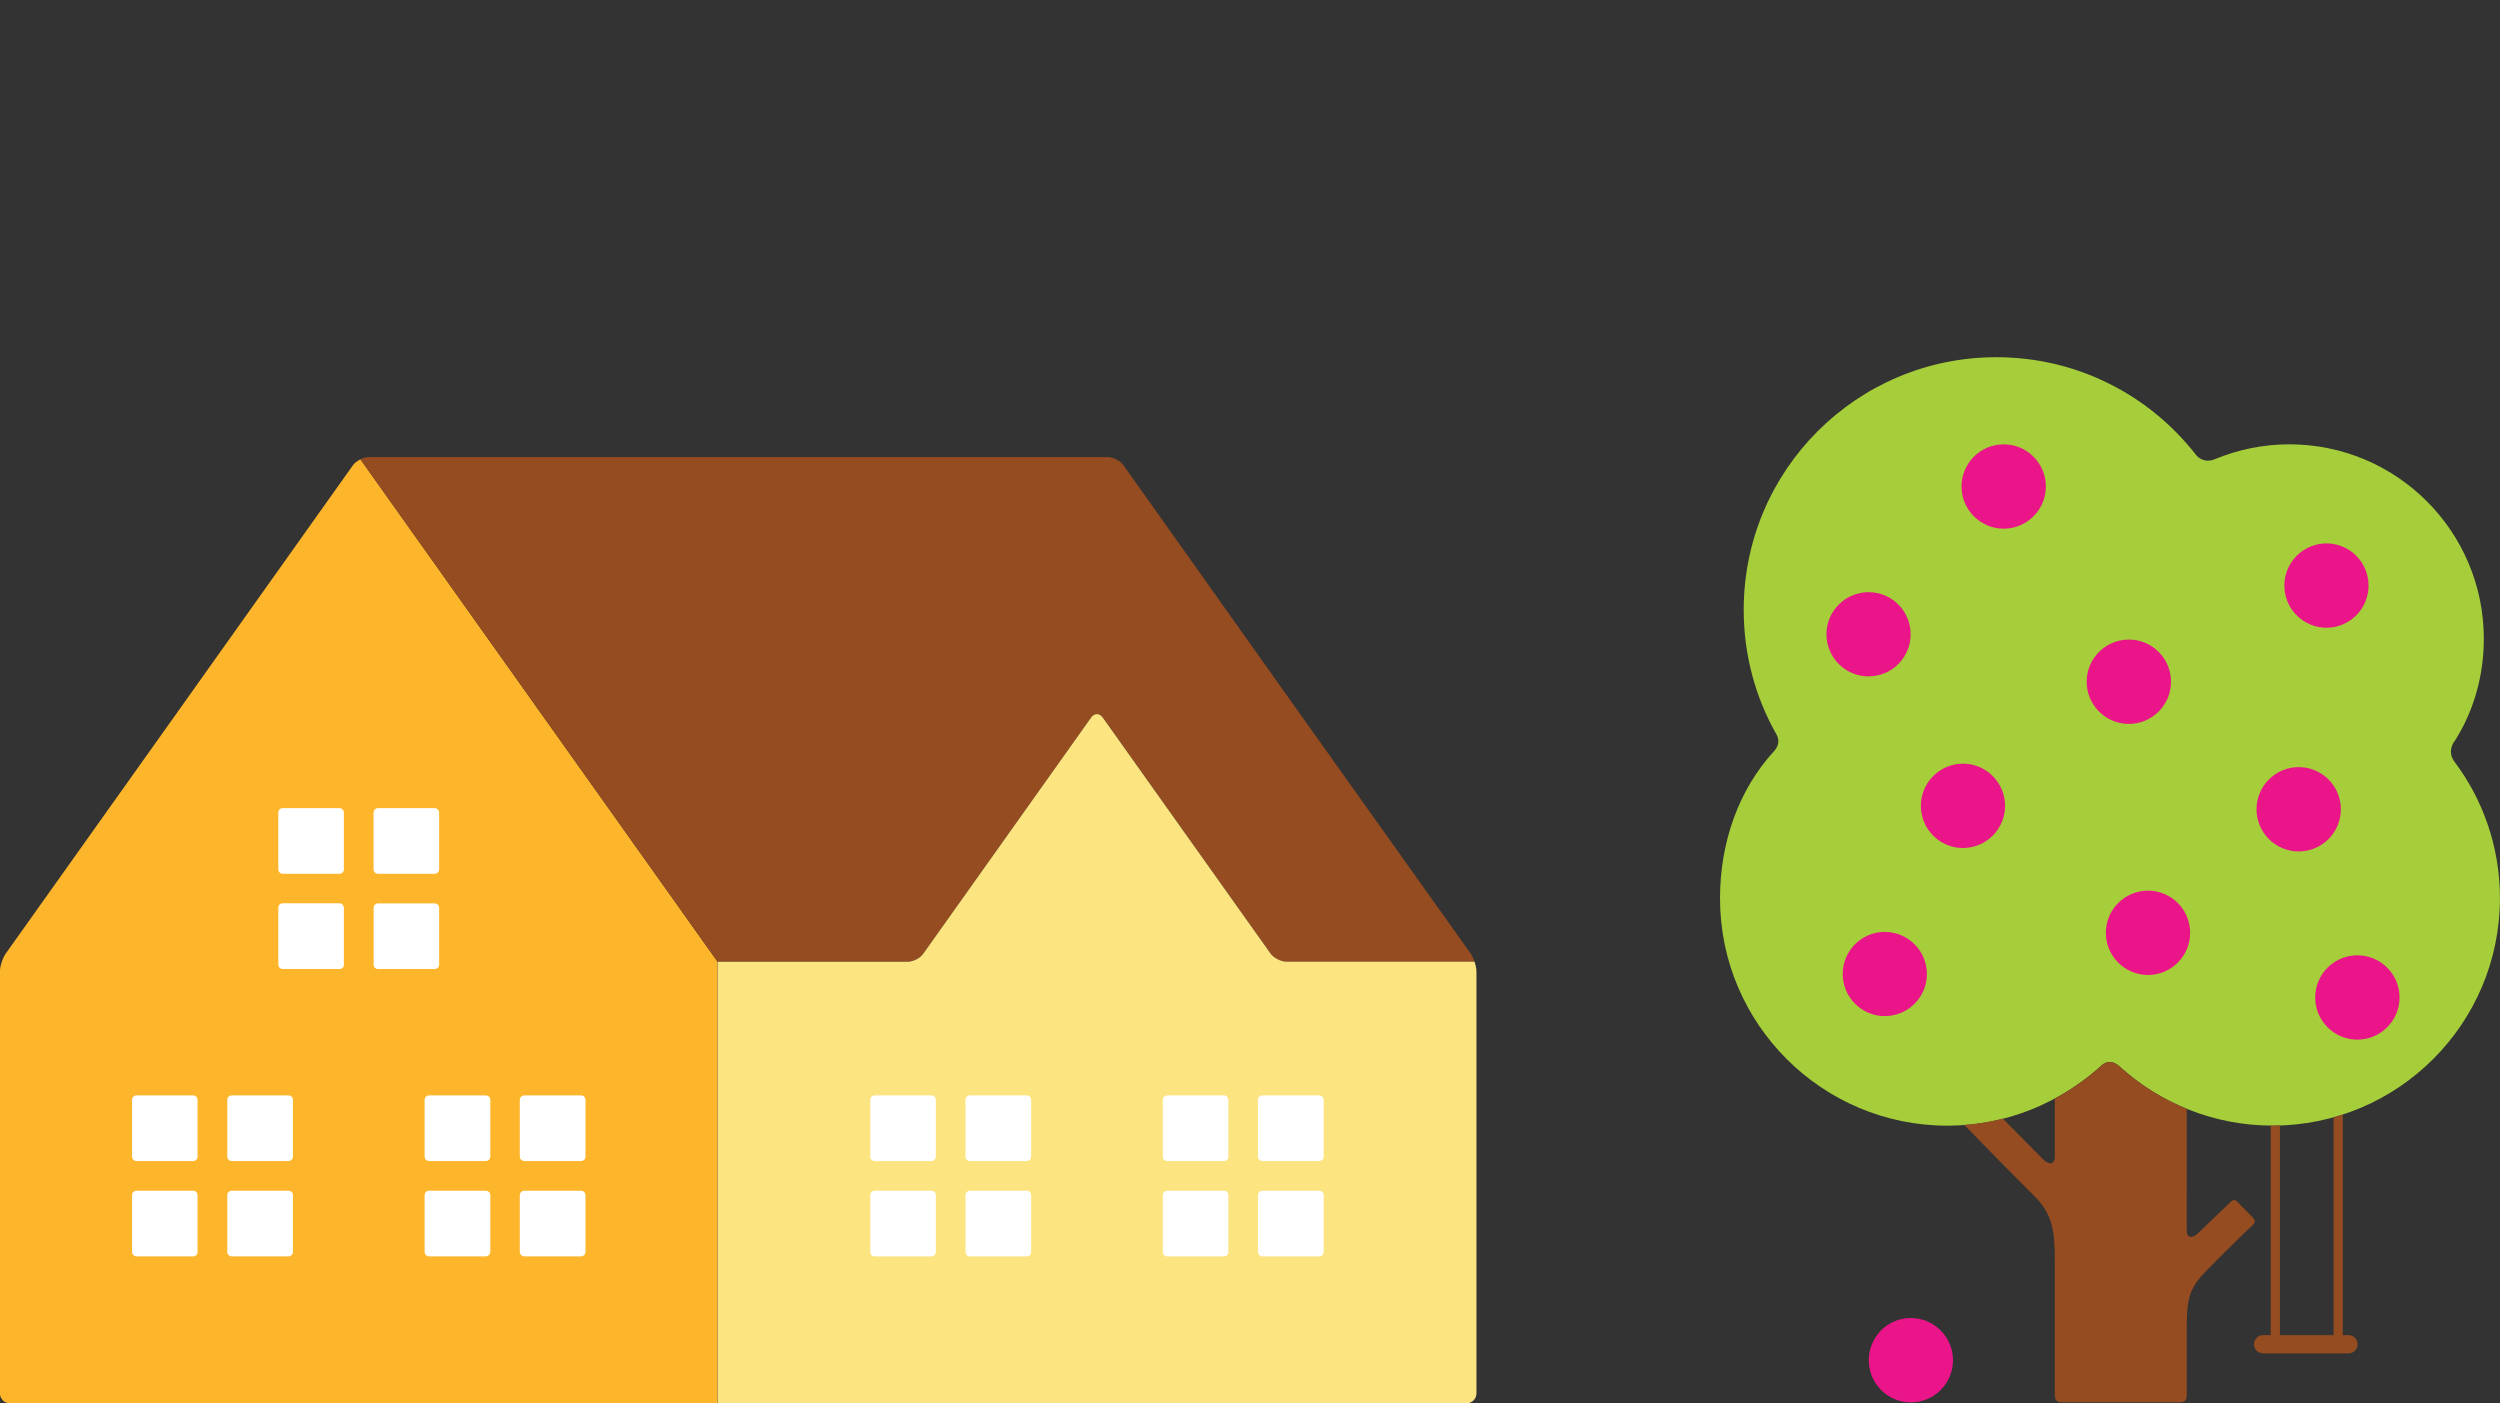 <svg viewBox="0 0 326 183" xmlns="http://www.w3.org/2000/svg" fill-rule="evenodd" clip-rule="evenodd" stroke-linejoin="round" stroke-miterlimit="1.41"><rect x="0" y="0" width="326" height="183" fill="#333333" stroke="none"/><g fill-rule="nonzero"><path d="M47 59.9c-.4.2-.76.46-.98.77L23.4 92.5.75 124.34c-.42.6-.76 1.66-.76 2.38v54.98c0 .7.6 1.3 1.3 1.3h92.27v-57.6L47 59.9z" fill="#fdb62b"/><path d="M25.77 163.25c0 .32-.26.58-.57.58h-7.4c-.32 0-.58-.26-.58-.58v-7.4c0-.32.26-.58.57-.58h7.4c.3 0 .57.26.57.57v7.4zM25.77 150.82c0 .32-.26.58-.57.58h-7.4c-.32 0-.58-.26-.58-.58v-7.4c0-.32.26-.58.57-.58h7.4c.3 0 .57.26.57.58v7.4zM38.2 163.25c0 .32-.26.58-.58.58h-7.4c-.32 0-.58-.26-.58-.58v-7.4c0-.32.26-.58.58-.58h7.4c.32 0 .58.26.58.57v7.4zM38.2 150.82c0 .32-.26.58-.58.58h-7.4c-.32 0-.58-.26-.58-.58v-7.4c0-.32.26-.58.58-.58h7.4c.32 0 .58.26.58.58v7.4zM44.85 125.8c0 .3-.26.56-.58.56h-7.4c-.32 0-.58-.26-.58-.57v-7.42c0-.32.25-.58.57-.58h7.4c.32 0 .58.26.58.58v7.4zM44.85 113.36c0 .32-.26.58-.58.58h-7.4c-.32 0-.58-.26-.58-.58v-7.4c0-.32.25-.58.57-.58h7.4c.32 0 .58.26.58.58v7.4zM48.72 105.95c0-.3.26-.57.57-.57h7.4c.3 0 .57.26.57.58v7.4c0 .32-.26.58-.57.58h-7.4c-.32 0-.58-.26-.58-.58v-7.4zM48.72 125.8v-7.42c0-.32.26-.58.57-.58h7.4c.3 0 .57.26.57.58v7.4c0 .32-.26.58-.57.58h-7.4c-.32 0-.58-.26-.58-.57zM63.93 163.25c0 .32-.26.58-.58.58h-7.4c-.32 0-.58-.26-.58-.58v-7.4c0-.32.26-.58.57-.58h7.4c.33 0 .6.26.6.57v7.4zM63.93 150.82c0 .32-.26.58-.58.58h-7.4c-.32 0-.58-.26-.58-.58v-7.4c0-.32.26-.58.57-.58h7.4c.33 0 .6.26.6.58v7.4zM76.35 163.25c0 .32-.26.58-.57.58h-7.4c-.33 0-.6-.26-.6-.58v-7.4c0-.32.27-.58.6-.58h7.4c.3 0 .57.26.57.57v7.4zM76.35 150.82c0 .32-.26.58-.57.58h-7.4c-.33 0-.6-.26-.6-.58v-7.4c0-.32.27-.58.6-.58h7.4c.3 0 .57.26.57.58v7.4z" fill="#fff"/><path d="M118.34 125.4c.72 0 1.65-.47 2.07-1.06l21.88-30.77c.42-.6 1.1-.6 1.52 0l21.88 30.77c.42.6 1.35 1.07 2.06 1.07h24.53c-.14-.4-.3-.78-.5-1.06L169.1 92.5 146.5 60.67c-.43-.6-1.36-1.07-2.08-1.07H48.1c-.35 0-.75.1-1.1.3l46.57 65.5h24.77z" fill="#944c20"/><path d="M192.27 125.4h-24.53c-.7 0-1.64-.47-2.06-1.06L143.8 93.57c-.42-.6-1.1-.6-1.52 0l-21.87 30.77c-.4.6-1.34 1.07-2.06 1.07H93.58V183h97.63c.73 0 1.32-.6 1.32-1.3v-54.98c0-.4-.1-.86-.25-1.3z" fill="#fce481"/><path d="M122.03 163.25c0 .32-.25.58-.57.58h-7.4c-.32 0-.58-.26-.58-.58v-7.4c0-.32.26-.58.57-.58h7.4c.33 0 .58.26.58.57v7.4zM122.03 150.82c0 .32-.25.58-.57.58h-7.4c-.32 0-.58-.26-.58-.58v-7.4c0-.32.26-.58.57-.58h7.4c.33 0 .58.26.58.58v7.4zM134.46 163.25c0 .32-.26.58-.58.58h-7.4c-.32 0-.58-.26-.58-.58v-7.4c0-.32.26-.58.58-.58h7.4c.32 0 .58.26.58.57v7.4zM134.46 150.82c0 .32-.26.58-.58.58h-7.4c-.32 0-.58-.26-.58-.58v-7.4c0-.32.26-.58.58-.58h7.4c.32 0 .58.26.58.58v7.4zM160.2 163.25c0 .32-.27.58-.6.58h-7.4c-.32 0-.57-.26-.57-.58v-7.4c0-.32.25-.58.57-.58h7.4c.32 0 .58.26.58.57v7.4zM160.2 150.82c0 .32-.27.58-.6.58h-7.4c-.32 0-.57-.26-.57-.58v-7.4c0-.32.25-.58.57-.58h7.4c.32 0 .58.26.58.58v7.4zM172.6 163.25c0 .32-.25.58-.56.58h-7.4c-.33 0-.6-.26-.6-.58v-7.4c0-.32.27-.58.6-.58h7.4c.3 0 .57.26.57.57v7.4zM172.6 150.82c0 .32-.25.58-.56.58h-7.4c-.33 0-.6-.26-.6-.58v-7.4c0-.32.27-.58.6-.58h7.4c.3 0 .57.26.57.58v7.4z" fill="#fff"/></g><g fill-rule="nonzero"><path d="M254.67 177.37c0 3.04-2.46 5.5-5.5 5.5-3.02 0-5.48-2.46-5.48-5.5 0-3.03 2.45-5.5 5.48-5.5 3.03 0 5.5 2.47 5.5 5.5z" fill="#eb158a"/><path d="M320.05 96.7c2.48-3.87 3.84-8.5 3.84-13.4 0-14-11.36-25.36-25.36-25.36-3.45 0-6.72.7-9.72 1.94-1.3.53-2.15-.17-2.48-.6-6.03-7.73-15.43-12.7-26-12.7-18.2 0-32.95 14.74-32.95 32.94 0 5.9 1.54 11.44 4.26 16.23.22.38.57 1.26-.3 2.2-4.6 5-7.05 11.87-7.05 19.2 0 16.36 13.3 29.64 29.66 29.64 7.74 0 14.75-3.02 20.06-7.83 1.04-.95 1.96-.28 2.4.12 5.26 4.77 12.25 7.7 19.93 7.7 16.37 0 29.65-13.3 29.65-29.66 0-6.67-2.2-12.83-5.92-17.78-.32-.42-.86-1.38-.03-2.67z" fill="#a6ce3a"/><path d="M312.9 130.07c0 3.03-2.46 5.5-5.5 5.5-3.03 0-5.5-2.47-5.5-5.5 0-3.04 2.47-5.5 5.5-5.5 3.04 0 5.5 2.46 5.5 5.5zM251.27 127c0 3.04-2.46 5.5-5.5 5.5-3.02 0-5.48-2.46-5.48-5.5 0-3.02 2.45-5.48 5.48-5.48 3.03 0 5.5 2.46 5.5 5.5zM249.15 82.7c0 3.04-2.45 5.5-5.5 5.5-3.02 0-5.48-2.46-5.48-5.5 0-3.03 2.46-5.48 5.5-5.48 3.03 0 5.48 2.45 5.48 5.5zM283.1 88.9c0 3.03-2.46 5.5-5.5 5.5-3.03 0-5.5-2.47-5.5-5.5 0-3.04 2.47-5.5 5.5-5.5 3.04 0 5.5 2.46 5.5 5.5zM308.86 76.36c0 3.03-2.46 5.5-5.5 5.5-3.02-.02-5.48-2.47-5.48-5.5 0-3.04 2.46-5.5 5.5-5.5 3.02 0 5.48 2.46 5.48 5.5zM266.78 63.44c0 3.03-2.46 5.5-5.5 5.5-3.03 0-5.5-2.47-5.5-5.5 0-3.04 2.47-5.5 5.5-5.5 3.04 0 5.5 2.46 5.5 5.5zM261.46 105.08c0 3.04-2.46 5.5-5.5 5.5-3.03 0-5.48-2.47-5.48-5.5s2.46-5.5 5.5-5.5c3.02 0 5.48 2.47 5.48 5.5zM305.25 105.53c0 3.03-2.47 5.5-5.5 5.5s-5.5-2.47-5.5-5.5c0-3.04 2.47-5.5 5.5-5.5s5.5 2.46 5.5 5.5zM285.6 121.64c0 3.03-2.47 5.5-5.5 5.5s-5.5-2.47-5.5-5.5 2.47-5.5 5.5-5.5 5.5 2.47 5.5 5.5z" fill="#eb158a"/><path d="M304.3 145.7v28.4h-7v-27.34c-.32 0-.63.03-.95.03l-.25-.02v27.33h-1c-.65 0-1.18.54-1.18 1.2 0 .65.53 1.18 1.2 1.18h11.13c.65 0 1.18-.52 1.18-1.18 0-.66-.53-1.2-1.18-1.2h-.75v-28.76l-1.2.36zM274.02 138.97c-1.84 1.66-3.87 3.1-6.07 4.28v7.6c0 1.03-.8 1.07-1.52.34-1.84-1.85-3.6-3.64-5.25-5.32-1.63.42-3.3.7-5.04.82 2.8 2.88 5.95 6.1 9.16 9.3 2.27 2.26 2.65 4.38 2.65 8.25V182c0 .6.33.86.9.86h15.4c.82 0 .9-.5.9-.94v-8.85c0-3.87.4-5.18 2.64-7.45 2.94-3 5.05-5 5.96-5.88.32-.3.35-.62.12-.85-.66-.68-1.96-2-2.14-2.2-.23-.28-.56-.25-.82 0l-4.26 4.1c-.74.73-1.5.7-1.5-.33V144.6c-3.25-1.33-6.2-3.2-8.74-5.5-.44-.4-1.36-1.08-2.4-.13z" fill="#944c20"/></g></svg>